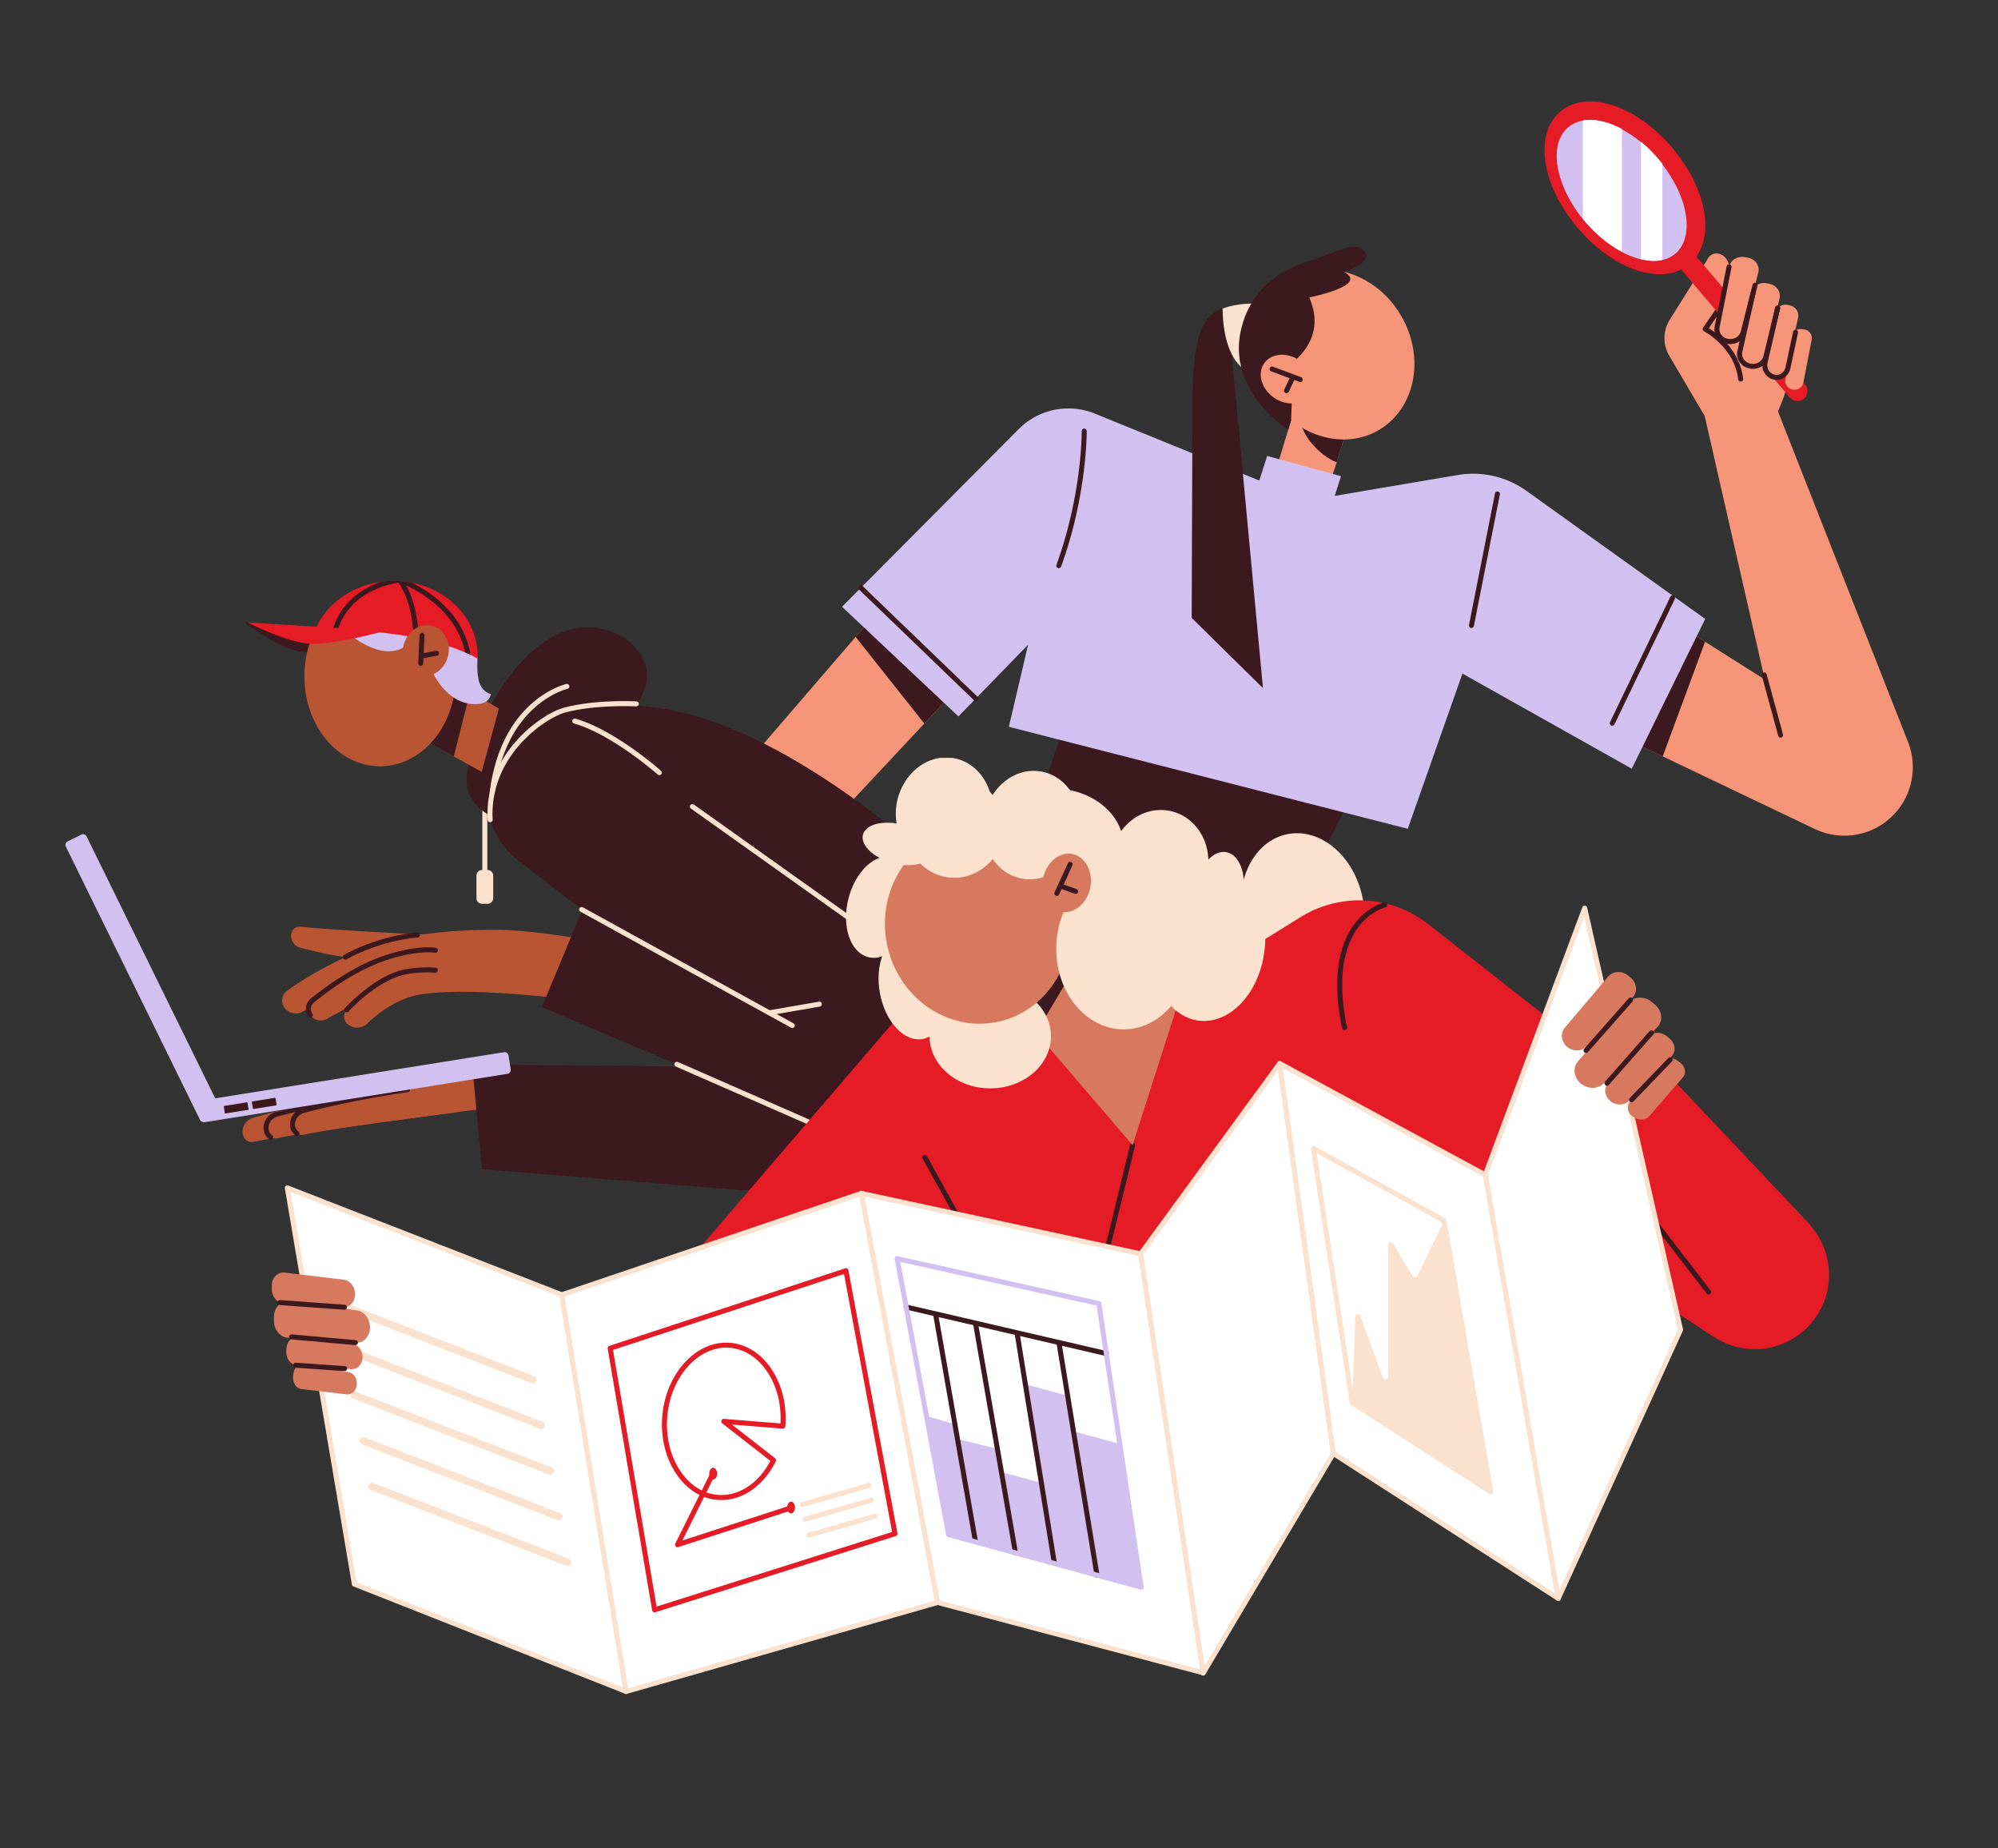 <svg xmlns="http://www.w3.org/2000/svg" viewBox="0 0 3000 2775" width="3000" height="2775"><rect x="0" y="0" width="3000" height="2775" fill="#333333" stroke="none"/><g transform="translate(1137.0 152.25) rotate(0.0 867.75 595.5) scale(0.75 0.75)"><svg width="2313.538" height="1587.361" viewBox="0 0 2313.538 1587.361"><path d="M225.272 1039.109 0 1300.569l172.799 117.612 222.557-237.938z" fill="#f69578"/><path d="m334.462 1245.346 60.894-65.103-170.084-141.134-28.29 32.835z" fill="#3c191e"/><path d="m1898.622 632.692-72.425-122.97a69.317 69.317 0 0 1 .655-72.69c23.538-37.463 59.269-94.491 76.722-123.137 5.143-8.442 15.702-11.818 24.793-7.936 12.507 5.34 19.494 18.78 16.661 32.081-6.758 31.724-19.824 87.669-32.386 110.992 0 0 89.149 62.178 63.856 174.599z" fill="#f69578"/><path d="m1862.039 1059.163 155.047 98.044-120.304-527.518 146.389-9.94 260.837 662.744c19.429 49.365 8.644 105.509-27.693 144.162-40.869 43.474-105.158 55.535-159.005 29.83l-361.494-172.564z" fill="#f69578"/><path d="m1812.769 1311.109 84.75-229.51-35.48-22.437-106.225 224.759z" fill="#3c191e"/><path d="M2038.846 629.68s33.485-61.987 30.978-123.043-138.876-145.127-138.876-145.127l-53.139 86.183 61.177 192.908z" fill="#f69578"/><path d="M2048.774 1273.543a5.003 5.003 0 0 1-4.822-3.688l-32.797-120.528a5 5 0 0 1 3.512-6.137 4.995 4.995 0 0 1 6.138 3.512l32.797 120.528a5 5 0 0 1-4.828 6.313zm-79.957-712.652a5 5 0 0 1-4.962-4.438c-7.271-64.181-67.742-96.072-68.353-96.387a5.007 5.007 0 0 1-1.833-7.278l23.447-34.129a5 5 0 1 1 8.242 5.662l-20.376 29.66c6.156 3.756 17.304 11.294 28.961 22.814 22.801 22.531 36.58 49.687 39.848 78.531a5 5 0 0 1-4.405 5.53 4.209 4.209 0 0 1-.569.035z" fill="#3c191e"/><path d="m1176.784 668.969-42.278 133.881-110.099-18.937 48.884-160.305z" fill="#f69578"/><path d="M1085.464 628.943c4.02 49.368 52.354 85.595 74.462 93.413l16.859-53.387z" fill="#3c191e"/><ellipse cx="1156.215" cy="507.355" fill="#f69578" rx="154" ry="175" transform="matrix(.866 -.5 .5 .866 -98.838 645.496)"/><path d="M991.398 422.522s-28.288-19.766-59.553-7.847c-18.759 7.151-32.946 17.162-43.375 42.633-7.228 17.652-16.787 63.948-17.054 134.589l-1.673 442.037 142.724 140.486-62.74-668.79z" fill="#3c191e"/><path d="m969.702 532.248-.792-11.885 26.535-115.451s-32.488-2.165-63.822 9.849c.198 26.89 4.505 88.414 38.079 117.487z" fill="#fae2ce"/><path d="M1058.658 531.75s86.751-48.296 46.457-139.371c0 0 119.942-23.687 70.159-50.723 0 0 59.129-19.164 40.768-41.716-18.361-22.553-62.615 3.471-94.81 14.221s-124.257 32.857-151.651 138.371 56.572 180.828 93.406 204.862l5.781-18.958 1.267-33.682z" fill="#3c191e"/><ellipse cx="1059.738" cy="556.055" fill="#f69578" rx="45.2" ry="55.406" transform="matrix(.566 -.825 .825 .566 1.767 1115.464)"/><path d="M1087.106 561.762a5.012 5.012 0 0 1-1.748-.316l-56.279-21.011c-2.587-.966-3.901-3.847-2.936-6.434s3.848-3.898 6.433-2.936l56.279 21.011a5.002 5.002 0 0 1-1.749 9.686z" fill="#3c191e"/><path d="M1059.589 584.024a5 5 0 0 1-4.518-7.134l12.506-26.515a5 5 0 1 1 9.044 4.265l-12.506 26.515a5 5 0 0 1-4.526 2.869zm127.385 811.539-82.329 164.657-264.174 27.141-289.505-150.181 68.757-204.464z" fill="#3c191e"/><path d="M1539.832 779.466a182.9 182.9 0 0 0-134.674-32.051l-248.943 42.174 12.423-39.44-147.779-40.454-15.75 49.196-328.372-133.644c-52.608-21.776-113.158-9.64-153.311 30.727l-353.687 355.575 233.079 219.552 139.431-143.593-38.5 164.404 798.641 204.094 109.393-310.644 339.036 190.395 146.971-299.788z" fill="#d2c1f0"/><g fill="#3c191e"><path d="M1429.827 1054.009a5 5 0 0 1-4.911-5.971l52.026-263.255a5.008 5.008 0 0 1 5.875-3.936 5 5 0 0 1 3.936 5.875l-52.026 263.255a5.003 5.003 0 0 1-4.9 4.032zm281.974 195.62a5 5 0 0 1-4.502-7.17l120.702-250.768a5 5 0 0 1 9.011 4.338l-120.702 250.768a5.002 5.002 0 0 1-4.509 2.832zM603.639 934.348a5 5 0 0 1-4.694-6.721c51.291-140.015 50.693-266.469 50.681-267.729a5 5 0 0 1 4.952-5.048c2.736-.001 5.021 2.19 5.048 4.952.012 1.279.62 129.558-51.291 271.265a5.003 5.003 0 0 1-4.696 3.281zm-166.101 265.995a4.983 4.983 0 0 1-3.468-1.399L203.947 977.272a4.999 4.999 0 0 1-.132-7.069 5.002 5.002 0 0 1 7.07-.132l230.124 221.672a4.999 4.999 0 0 1-3.471 8.6zm433.879-608.447-1.674 442.037 142.725 140.486-53.998-576.402z"/></g><path d="M1806.841 345.902c-51.385.004-114.029-33.406-164.302-92.593-72.619-85.506-87.958-187.784-34.923-232.844 53.035-45.059 151.465-13.378 224.083 72.127 72.619 85.506 87.958 187.784 34.923 232.844-16.317 13.864-36.942 20.464-59.781 20.466zM1667.55 39.956c-17.568 0-28.282 6.121-34.032 11.006-8.988 7.636-22.917 26.758-15.23 69.028 6.409 35.245 25.852 73.392 54.743 107.411 28.892 34.019 63.383 59.378 97.12 71.405 40.463 14.423 61.581 3.768 70.569-3.87 8.987-7.636 22.918-26.758 15.23-69.028-6.409-35.246-25.852-73.392-54.743-107.411-28.892-34.019-63.383-59.378-97.12-71.405-14.576-5.195-26.644-7.136-36.537-7.136z" fill="#e51b26"/><path d="M2082.543 599.675c-5.668 0-11.299-2.396-15.256-7.055l-228.862-269.48c-7.151-8.421-6.124-21.049 2.296-28.203 8.423-7.154 21.045-6.125 28.197 2.296l228.862 269.48c7.151 8.421 6.124 21.049-2.295 28.202a19.919 19.919 0 0 1-12.942 4.76z" fill="#e51b26"/><ellipse cx="1731.131" cy="177.973" fill="#d2c1f0" rx="96.344" ry="165.941" transform="matrix(.762 -.647 .647 .762 296.357 1162.814)"/><path d="M1652.737 38.164v196.168a286.843 286.843 0 0 0 4.974 6.025c22.491 26.481 48.091 47.04 73.42 60.493V55.097c-27.982-14.862-55.632-21.048-78.394-16.933zm151.814 77.426c-11.116-13.088-22.992-24.731-35.219-34.785v234.944c15.369 3.729 29.929 4.337 42.811 1.509V124.921a290.188 290.188 0 0 0-7.592-9.331z" fill="#fff"/><path d="m1983.563 312.866-6.27-1.214c-14.677-2.841-29.007 6.037-31.71 19.646l-23.906 120.369c-2.43 12.236 5.422 24.219 18.295 27.922 14.791 4.255 30.386-3.973 33.911-17.891l30.176-119.155c3.404-13.445-5.848-26.842-20.496-29.677z" fill="#f69578"/><path d="m2026.737 365.209-6.087-1.214c-14.248-2.841-28.158 6.037-30.781 19.646l-23.205 120.369c-2.359 12.236 5.263 24.219 17.759 27.922 14.358 4.255 29.496-3.973 32.917-17.891l29.292-119.155c3.305-13.445-5.676-26.842-19.895-29.677z" fill="#f69578"/><path d="m2067.594 408.374-4.954-1.039c-11.595-2.433-22.917 5.17-25.052 16.824l-18.886 103.083c-1.92 10.478 4.283 20.741 14.453 23.912 11.685 3.644 24.006-3.403 26.79-15.322l23.84-102.044c2.69-11.513-4.619-22.986-16.191-25.414z" fill="#f69578"/><path d="m2095.981 456.501-4.339-.66c-10.156-1.546-19.678 5.242-21.071 15.021l-12.322 86.496c-1.252 8.792 4.534 17.071 13.482 19.29 10.281 2.549 20.692-3.817 22.638-13.843l16.66-85.835c1.881-9.687-4.913-18.927-15.048-20.469z" fill="#f69578"/><path d="M1947.906 485.705a33.69 33.69 0 0 1-9.317-1.311c-15.375-4.422-24.754-18.911-21.817-33.701l23.906-120.368a5 5 0 1 1 9.808 1.947L1926.58 452.64c-1.916 9.65 4.435 19.17 14.773 22.145 6.118 1.759 12.741.981 18.168-2.136 4.851-2.786 8.229-7.111 9.513-12.179l23.689-93.54a5.001 5.001 0 0 1 9.695 2.455l-23.689 93.54c-1.954 7.716-7.007 14.248-14.227 18.395-5.042 2.896-10.797 4.384-16.596 4.385z" fill="#3c191e"/><path d="M1993.266 535.319a33.69 33.69 0 0 1-9.317-1.311c-15.375-4.421-24.754-18.909-21.817-33.7l.027-.129 26.387-116.746a4.996 4.996 0 0 1 5.979-3.774 5 5 0 0 1 3.774 5.979l-26.372 116.679c-1.878 9.629 4.468 19.114 14.785 22.081 6.12 1.762 12.742.981 18.17-2.135 4.851-2.786 8.229-7.111 9.512-12.178l23.677-97.702a5 5 0 0 1 9.719 2.355l-23.689 97.752c-1.966 7.765-7.019 14.297-14.238 18.443-5.043 2.898-10.797 4.386-16.597 4.386z" fill="#3c191e"/><path d="M2040.648 557.407c-2.874 0-5.765-.458-8.597-1.383-13.674-4.464-22.053-18.882-19.489-33.536a6.05 6.05 0 0 1 .054-.268l25.443-109.788a5.001 5.001 0 0 1 9.742 2.258l-25.411 109.647c-1.643 9.743 3.827 19.263 12.764 22.181 4.764 1.555 9.802 1.034 14.191-1.465 4.661-2.655 8.033-7.307 9.25-12.762l15.166-71.046a4.997 4.997 0 0 1 5.934-3.846 5 5 0 0 1 3.846 5.934l-15.176 71.091c-1.839 8.245-6.963 15.27-14.069 19.317-4.267 2.433-8.934 3.666-13.648 3.666z" fill="#3c191e"/></svg></g><g transform="translate(98.25 872.25) rotate(0.0 692.625 460.125) scale(0.75 0.75)"><svg width="1846.586" height="1226.274" viewBox="0 0 1846.586 1226.274"><path d="M744.046 1068.43s-288.468 37.182-367.18 54.303c-9.15 1.99-18.294-3.368-20.984-12.337-4.569-15.23 4.15-31.269 19.42-35.701 48.679-14.129 150.138-41.808 209.713-45.483 80.473-4.964 161.067-13.608 161.067-13.608z" fill="#ba5534"/><path d="M784.11 1063.375s-281.532 34.858-360.244 51.979c-9.15 1.99-18.294-3.368-20.984-12.337-4.569-15.23 4.15-31.269 19.42-35.701 48.679-14.129 150.138-41.808 209.713-45.483 80.473-4.963 161.067-13.608 161.067-13.608z" fill="#ba5534"/><path d="M837.117 1056.433s-281.532 34.858-360.244 51.979c-9.15 1.99-18.294-3.368-20.984-12.337-4.569-15.23 4.15-31.269 19.42-35.701 48.679-14.129 150.138-41.808 209.713-45.483 80.473-4.963 165.869-29.481 165.869-29.481z" fill="#ba5534"/><path d="M463.641 1111.164a4.977 4.977 0 0 1-3.294-1.242c-.716-.629-7.063-6.315-9.163-12.155a5.43 5.43 0 0 1-.084-.255c-2.598-8.658-1.648-17.797 2.672-25.735 4.317-7.933 11.471-13.688 20.143-16.205 51.895-15.062 149.619-33.749 210.4-42.426a5 5 0 1 1 1.413 9.899c-69.304 9.893-163.072 28.792-209.026 42.13-6.09 1.768-11.114 5.81-14.147 11.382-3.012 5.534-3.691 11.897-1.919 17.938.987 2.578 4.378 6.209 6.313 7.917a5.003 5.003 0 0 1 .448 7.055 4.994 4.994 0 0 1-3.756 1.697z" fill="#3c191e"/><path d="M410.633 1118.409a4.977 4.977 0 0 1-3.294-1.242c-.716-.629-7.063-6.316-9.163-12.155a5.43 5.43 0 0 1-.084-.255c-2.598-8.658-1.648-17.797 2.672-25.735 4.317-7.933 11.471-13.688 20.143-16.205 51.895-15.062 149.619-33.75 210.4-42.426a5 5 0 1 1 1.413 9.899c-69.304 9.893-163.072 28.792-209.026 42.13-6.09 1.768-11.114 5.81-14.147 11.382-3.012 5.534-3.691 11.898-1.919 17.938.986 2.578 4.377 6.208 6.312 7.916a5.003 5.003 0 0 1-3.307 8.753z" fill="#3c191e"/><path d="M756.109 709.773s-220.733-10.333-285.296-17.848c-8.697-1.012-16.731 4.756-18.532 13.325-2.703 12.864 5.164 25.582 17.884 28.898 32.01 8.346 89.291 21.943 113.79 19.36 34.922-3.681 172.154-43.735 172.154-43.735z" fill="#ba5534"/><path d="m713.131 778.004-160.436 41.498-78.131 42.771c-12.649 6.924-28.474 3.124-36.62-8.795-7.137-10.442-4.986-24.643 4.933-32.475 35.453-27.993 149.884-91.664 216.356-104.257 87.061-16.493 147.012-18.563 203.887-18.563 64.267 0 160.621 16.885 160.621 16.885l-12.073 69.318z" fill="#ba5534"/><path d="m737.519 801.094-144.241 37.219-70.244 38.36c-11.372 6.21-25.6 2.802-32.923-7.888-6.416-9.365-4.483-22.102 4.435-29.126 31.875-25.106 106.331-79.521 166.092-90.815 78.273-14.793 125.06-8.606 125.06-8.606l231.076 4.411-10.855 62.169z" fill="#ba5534"/><path d="M983.153 834.839s-223.735-27.784-298.521-.602c-35.609 12.943-63.403 35.27-80.41 51.665-11.217 10.814-28.962 10.85-40.252.112-7.824-7.443-8.191-19.808-.797-27.678 21.621-23.011 66.757-65.986 108.716-73.757 76.139-14.101 332.366 3.589 332.366 3.589z" fill="#ba5534"/><path d="M563.172 863.336a5 5 0 0 1-3.643-8.424c26.628-28.34 71.706-65.033 111.114-75.175 34.893-8.981 69-5.73 70.436-5.588a4.998 4.998 0 0 1 4.479 5.468 4.999 4.999 0 0 1-5.468 4.483c-.334-.034-33.834-3.203-66.956 5.322-23.333 6.005-65.179 28.554-106.318 72.338a4.982 4.982 0 0 1-3.644 1.576z" fill="#3c191e"/><path d="M490.115 873.785c-1.594 0-3.16-.76-4.129-2.174-7.878-11.5-5.478-27.261 5.466-35.88 28.176-22.193 86.807-68.374 159.007-89.748 60.636-17.951 89.988-11.803 91.208-11.532a5 5 0 1 1-2.165 9.763c-.259-.055-28.449-5.74-86.204 11.358-70.359 20.829-127.972 66.207-155.659 88.015-6.822 5.374-8.317 15.201-3.404 22.373a5 5 0 0 1-4.12 7.825zm70.357-116.024a5 5 0 0 1-2.525-9.319c2.628-1.534 65.311-37.644 146.249-44.719a4.992 4.992 0 0 1 5.417 4.545 5 5 0 0 1-4.545 5.417c-78.62 6.873-141.457 43.031-142.082 43.395a4.978 4.978 0 0 1-2.514.681z" fill="#3c191e"/><path d="M839.62 592.072a5 5 0 0 1-5-5v-141a5 5 0 0 1 10 0v141a5 5 0 0 1-5 5z" fill="#fae2ce"/><path d="M822.842 634.989v-45.345c0-6.173 5.004-11.177 11.177-11.177h11.201c6.173 0 11.177 5.004 11.177 11.177v45.345c0 6.173-5.004 11.177-11.177 11.177h-11.201c-6.173 0-11.177-5.004-11.177-11.177z" fill="#fae2ce"/><path d="m1344.533 973.255-530.413-5.804 19.731 210.076 604.694 48.747 157.847-155.526zM866.804 477.803s-70.303-23.72-63.228-89.094 67.537-222.853 177.23-279.735 234.997 48.288 161.902 136.994c-73.096 88.705-275.904 231.835-275.904 231.835z" fill="#3c191e"/><path d="M1726.157 555.136s-285.899-268.752-544.056-301.781c-139.747-17.88-225.078 8.225-277.041 49.15-83.387 65.674-82.105 192.574 1.919 257.431l127.773 98.628-80.914 194.3 571.131 242.078 321.617-359.87z" fill="#3c191e"/><g fill="#fae2ce"><path d="M854.459 427.601a5.001 5.001 0 0 1-4.966-5.634c5.409-42.386 16.763-80.085 33.748-112.049 13.648-25.685 30.938-47.74 51.388-65.552 18.239-15.887 35.677-25.39 47.093-30.564 12.502-5.666 20.679-7.539 21.021-7.615a5 5 0 0 1 2.202 9.755c-.077.018-7.822 1.815-19.562 7.182-10.813 4.943-27.333 14.016-44.627 29.169-19.43 17.025-35.875 38.115-48.878 62.685-16.308 30.813-27.23 67.236-32.465 108.256a5.001 5.001 0 0 1-4.954 4.367zm640.192 663.328c-.67 0-1.351-.136-2.004-.421l-270.471-118.476a5 5 0 0 1 4.012-9.16l270.471 118.476a5 5 0 0 1-2.008 9.581z"/><path d="M850.249 482.802a5 5 0 0 1-4.989-4.735c-3.889-73.316 29.514-126.867 58.219-158.881 32.587-36.343 71.689-59.425 94.229-65.492 62.566-16.841 141.916-12.897 145.262-12.72a5 5 0 1 1-.525 9.986c-.806-.043-81.135-4.032-142.138 12.39-17.66 4.753-56.038 25.324-89.383 62.512-27.447 30.61-59.386 81.772-55.678 151.676a5.002 5.002 0 0 1-4.997 5.264zm604.871 412.013c-.816 0-1.643-.2-2.408-.622L1031.068 661.94a5 5 0 0 1 4.825-8.759l421.644 232.253a5 5 0 0 1-2.417 9.381zm189.777-161.029a4.98 4.98 0 0 1-2.895-.927L1252.32 455.586a5 5 0 0 1 5.798-8.148L1647.8 724.712a5 5 0 0 1-2.903 9.074z"/><path d="M1189.005 388.649a4.981 4.981 0 0 1-3.315-1.259c-.227-.201-23.043-20.362-55.049-42.97-29.386-20.756-72.751-47.887-112.464-59.261a5.001 5.001 0 0 1 2.754-9.614c78.433 22.464 167.635 101.029 171.394 104.363a5 5 0 0 1-3.32 8.741zm223.325 480.166a5.001 5.001 0 0 1-.845-9.928l97-16.756a5 5 0 0 1 1.702 9.854l-97 16.756a5.115 5.115 0 0 1-.857.074z"/></g><path d="M358.155 82.199s78.779 62.326 126.186 60.317 44.035-44.776 44.035-44.776z" fill="#3c191e"/><path d="m833.274 382.003-121.666-67.06 73.766-108.254 82.388 48.858z" fill="#ba5534"/><path d="m777.399 351.205 32.978-129.689-25.003-14.827-73.766 108.254z" fill="#3c191e"/><ellipse cx="629.836" cy="190.87" fill="#ba5534" rx="151.5" ry="180"/><path d="M731.595 175.327s29.798 76.755 95.523 70.83c23.427-2.112 24.48-19.876 24.48-19.876s-15.985-2.654-22.954-23.055c-6.176-18.082-3.476-50.317-3.476-50.317l-63.032-29.892zm-32.997-71.666s-8.254 37.005-51.806 37.005-89.921-43.665-89.921-43.665z" fill="#d2c1f0"/><path d="M657.375 0c-72.467 0-134.202 40.936-157.677 98.273 14.414.974 73.048-5.118 177.031 10.85 91.343 14.027 145.964 43.493 148.278 46.753.099-2.109.161-4.227.161-6.357C825.168 66.942 750.044 0 657.375 0z" fill="#e51b26"/><path d="M733.494 27.769C719.035 17.075 705.111 9.138 694.02 3.587A188.095 188.095 0 0 0 657.375 0c-8.752 0-17.345.603-25.735 1.753a189.375 189.375 0 0 0-20.055 8.242c-39.161 18.832-65.628 49.229-76.588 87.926 3.263-.014 6.735-.01 10.412.022 10.67-34.927 34.277-61.426 70.217-78.794 22.771-11.005 43.791-14.774 50.948-15.808 5.734 7.513 25.69 37.808 29.996 100.155a5 5 0 1 0 9.976-.689c-3.318-48.046-15.468-77.889-24.358-93.776 11.516 5.308 28.293 14.121 45.604 26.957 27.45 20.354 61.752 55.199 72.068 106.802 4.109 1.76 7.74 3.414 10.872 4.92a4.979 4.979 0 0 0-.033-1.223c-7.525-45.878-34.222-86.93-77.205-118.718z" fill="#3c191e"/><path d="M639.691 99.953 364.446 82.939s65.632 33.785 113.234 41.445 162.011-24.431 162.011-24.431z" fill="#e51b26"/><ellipse cx="721.383" cy="139.556" fill="#ba5534" rx="51.169" ry="45.773" transform="matrix(.241 -.971 .971 .241 412.192 806.092)"/><path d="M711.29 169.635a4.999 4.999 0 0 1-4.998-5.229l2.569-55.959c.126-2.758 2.476-4.905 5.224-4.765a4.999 4.999 0 0 1 4.765 5.224l-2.569 55.959a5.001 5.001 0 0 1-4.991 4.77z" fill="#3c191e"/><path d="M713.221 155.017a5.002 5.002 0 0 1-.899-9.919l29.58-5.438a4.997 4.997 0 0 1 5.822 4.013 5 5 0 0 1-4.013 5.822l-29.58 5.438c-.305.056-.61.084-.91.084z" fill="#3c191e"/><path d="m278.332 1083.404 606.586-96.9a7.86 7.86 0 0 0 6.521-9l-4.44-27.796a7.86 7.86 0 0 0-9-6.521l-606.586 96.9a7.86 7.86 0 0 0-6.521 9l4.44 27.796a7.86 7.86 0 0 0 9 6.521z" fill="#d2c1f0"/><path d="m.807 531.705 268.285 546.237c2.663 5.422 10.192 5.938 13.569.93l19.721-29.242a7.86 7.86 0 0 0 .538-7.859L42.374 511.289a7.858 7.858 0 0 0-10.518-3.589l-27.46 13.487a7.857 7.857 0 0 0-3.589 10.518z" fill="#d2c1f0"/><path d="m319.045 1064.717-1.991-12.463a1.349 1.349 0 0 1 1.119-1.544l44.81-7.158a1.349 1.349 0 0 1 1.544 1.119l1.991 12.463a1.349 1.349 0 0 1-1.119 1.544l-44.81 7.158a1.349 1.349 0 0 1-1.544-1.119zm57.697-7.852 44.81-7.158a1.349 1.349 0 0 0 1.119-1.544l-1.991-12.463a1.349 1.349 0 0 0-1.544-1.119l-44.81 7.158a1.349 1.349 0 0 0-1.119 1.544l1.991 12.463a1.348 1.348 0 0 0 1.544 1.119z" fill="#3c191e"/></svg></g><g transform="translate(408.0 1137.75) rotate(0.0 1169.625 703.125) scale(0.753 0.753)"><svg width="3105.346" height="1866.409" viewBox="0 0 3105.346 1866.409"><ellipse cx="2056.007" cy="304.328" fill="#fae2ce" rx="122.047" ry="154" transform="matrix(.98 -.198 .198 .98 -19.612 411.962)"/><path d="m2781.183 627.742 287.656 304.393-69.491 103.343-273.236-402.441z" fill="#e51b26"/><path d="m1966.533 370.282 85.117-52.784c79.359-49.213 181.012-43.597 254.467 14.06l742.594 582.882c60.923 47.82 74.683 134.52 31.558 198.853-45.107 67.291-135.928 85.819-203.79 41.576l-586.162-382.152 10.487 225.469-821.547 139.245-652.258-129.474 407.794-475.26a260 260 0 0 1 163.774-88.519z" fill="#e51b26"/><path d="M2139.077 542.61a5.003 5.003 0 0 1-4.893-3.995c-10.209-49.721-12.268-93.75-6.117-130.866 4.972-30.006 15.288-55.617 30.661-76.121 26.428-35.248 58.327-43.033 59.672-43.348a5 5 0 0 1 2.284 9.735c-.424.104-30.216 7.583-54.375 40.175-14.263 19.24-23.84 43.379-28.468 71.745-5.837 35.785-3.772 78.402 6.139 126.668a5 5 0 0 1-4.903 6.007zm-758.758 400.284a5 5 0 0 1-4.381-2.583l-78.053-141.302a5.001 5.001 0 0 1 8.753-4.836l78.053 141.302a5.001 5.001 0 0 1-4.372 7.419zm271.979 98.367a5 5 0 0 1-4.862-6.185l64.313-264.02a5 5 0 1 1 9.716 2.367l-64.313 264.02a5.002 5.002 0 0 1-4.854 3.818zm1212.857 28.761a4.99 4.99 0 0 1-3.963-1.947l-228.316-296.208a5 5 0 1 1 7.92-6.106l228.316 296.208a5 5 0 0 1-3.957 8.053z" fill="#3c191e"/><path d="m164.755 1647.366-133.622-790 547.257 213.151 128.242 790.892z" fill="#fff"/><path d="M706.631 1866.409a4.988 4.988 0 0 1-1.836-.35l-541.876-214.043a5 5 0 0 1-3.093-3.816l-133.622-790a5 5 0 0 1 6.744-5.493l547.257 213.151a5.001 5.001 0 0 1 3.121 3.859l128.241 790.892a5 5 0 0 1-4.936 5.8zm-537.417-222.657 531.074 209.775-126.376-779.388L37.533 865.224z" fill="#fae2ce"/><path d="M520.431 1247.247a7.47 7.47 0 0 1-2.709-.509l-389.939-151.159a7.5 7.5 0 0 1 5.422-13.986l389.939 151.159a7.5 7.5 0 0 1-2.713 14.495zm17.341 91.017a7.491 7.491 0 0 1-2.709-.509l-389.939-151.158a7.5 7.5 0 0 1 5.422-13.986l389.939 151.158a7.5 7.5 0 0 1-2.713 14.495zm17.34 91.018a7.491 7.491 0 0 1-2.709-.509l-389.939-151.158a7.5 7.5 0 0 1 5.422-13.986l389.939 151.158a7.5 7.5 0 0 1-2.713 14.495zm17.341 91.019a7.491 7.491 0 0 1-2.709-.509l-389.939-151.159a7.5 7.5 0 0 1-4.282-9.704 7.497 7.497 0 0 1 9.704-4.282l389.939 151.159a7.5 7.5 0 0 1-2.713 14.495zm17.34 91.017a7.491 7.491 0 0 1-2.709-.509l-389.939-151.158a7.5 7.5 0 0 1 5.422-13.986l389.939 151.158a7.5 7.5 0 0 1-2.713 14.495z" fill="#fae2ce"/><path d="m1327.858 1683.949-152.084-815.671-597.384 202.239 128.242 790.892z" fill="#fff"/><path d="M706.631 1866.409a5 5 0 0 1-4.935-4.199l-128.241-790.892a5.001 5.001 0 0 1 3.332-5.537l597.384-202.239a4.999 4.999 0 0 1 6.519 3.82l152.083 815.671a5 5 0 0 1-3.542 5.724l-621.226 177.46a5.036 5.036 0 0 1-1.374.192zm-122.628-792.513 126.663 781.16 611.441-174.665-150.192-805.528z" fill="#fae2ce"/><path d="M763.449 1703.659a5 5 0 0 1-4.929-4.163l-88.587-521.568a5 5 0 0 1 3.368-5.587l470.135-154.545a5.002 5.002 0 0 1 6.477 3.834l97.752 524.275a5.001 5.001 0 0 1-3.405 5.683l-479.3 151.838a5.023 5.023 0 0 1-1.511.233zm-82.937-523.162 86.904 511.66 469.606-148.767-95.894-514.311z" fill="#e51b26"/><path d="M896.513 1479.773a96.6 96.6 0 0 1-7.827-.317c-32.797-2.665-62.347-21.701-83.207-53.603-20.6-31.505-30.096-71.61-26.739-112.929 3.357-41.318 19.203-79.365 44.619-107.131 25.736-28.116 57.974-42.142 90.769-39.467 32.797 2.664 62.347 21.701 83.207 53.603 20.6 31.505 30.096 71.61 26.739 112.929-.223 2.752-2.63 4.827-5.388 4.578l-101.03-8.208 86.049 67.146a4.998 4.998 0 0 1 1.408 6.153c-12.258 24.846-29.547 45.165-49.997 58.762-18.298 12.166-38.408 18.484-58.603 18.484zm9.76-303.765c-27.221 0-53.805 12.796-75.538 36.538-23.924 26.137-38.85 62.072-42.028 101.189-3.178 39.115 5.75 76.99 25.142 106.646 19.131 29.259 45.997 46.699 75.646 49.108 20.537 1.67 41.312-4.046 60.083-16.527 17.99-11.96 33.392-29.622 44.725-51.239l-95.973-74.89a4.998 4.998 0 0 1-1.582-5.758 4.983 4.983 0 0 1 5.063-3.167l112.635 9.151c2.058-37.337-6.917-73.266-25.481-101.657-19.132-29.259-45.997-46.699-75.647-49.108a86.997 86.997 0 0 0-7.045-.286z" fill="#e51b26"/><path d="M809.19 1573.777a4.997 4.997 0 0 1-4.476-7.228l69.459-139.482a4.998 4.998 0 0 1 6.705-2.247 4.999 4.999 0 0 1 2.247 6.704l-64.15 128.822 212.295-68.89a5 5 0 0 1 3.087 9.512l-223.623 72.565a4.995 4.995 0 0 1-1.544.244z" fill="#e51b26"/><ellipse cx="1035.566" cy="1494.615" fill="#e51b26" rx="7.835" ry="11.694"/><ellipse cx="880.272" cy="1427.133" fill="#e51b26" rx="7.835" ry="11.694"/><path d="M1058.861 1493.521a5.002 5.002 0 0 1-1.375-9.808l131.975-37.823a5 5 0 0 1 2.755 9.614l-131.975 37.823c-.46.132-.924.194-1.38.194zm5.133 29.427a5.002 5.002 0 0 1-1.375-9.808l131.975-37.823a5 5 0 0 1 2.755 9.614l-131.975 37.823c-.46.131-.924.194-1.38.194zm7.066 31.825a5.002 5.002 0 0 1-1.375-9.808l131.975-37.823a5 5 0 0 1 2.755 9.614l-131.975 37.823a5.002 5.002 0 0 1-1.38.194z" fill="#fae2ce"/><path d="m1327.858 1683.949-152.084-815.671 556.889 120.67 124.502 835.171z" fill="#fff"/><path d="M1857.164 1829.119c-.427 0-.857-.055-1.279-.167l-529.307-140.17a4.997 4.997 0 0 1-3.635-3.917l-152.084-815.671a4.998 4.998 0 0 1 5.975-5.803l556.889 120.67a5 5 0 0 1 3.887 4.149l124.501 835.171a4.998 4.998 0 0 1-4.947 5.738zm-524.971-149.194 518.905 137.416-122.872-824.237-546.159-118.346z" fill="#fae2ce"/><path d="M1664.216 1192.707c-.375 0-.756-.042-1.137-.131l-399.146-92.792a5 5 0 0 1 2.264-9.74l399.146 92.792a5 5 0 0 1-1.127 9.871z" fill="#3c191e"/><path d="m1483.066 1584.854-79.787-19.201-39.65-208.435 83.323 20.305z" fill="#d2c1f0"/><path d="m1556.477 1603.224-77.124-19.906-33.61-161.982 88.906 24.09zm172.8 48.272-83.68-21.963-47.1-286.823 88.906 24.091zm-325.998-88.931-55.908-13.899-41.848-236.513 56.136 16.248z" fill="#d2c1f0"/><path d="m1642.95 1626.094-79.786-19.2-62.054-358.395 88.906 24.09z" fill="#d2c1f0"/><path d="M1403.273 1567.566a5.001 5.001 0 0 1-4.919-4.138l-79.301-452.184a4.999 4.999 0 0 1 4.061-5.788 4.997 4.997 0 0 1 5.789 4.062l79.301 452.184a4.999 4.999 0 0 1-4.931 5.864zm79.787 22.288a5.002 5.002 0 0 1-4.92-4.143l-79.3-455.271a5 5 0 0 1 4.068-5.784 4.996 4.996 0 0 1 5.784 4.067l79.3 455.271a5 5 0 0 1-4.932 5.86zm77.608 21.006a5.002 5.002 0 0 1-4.93-4.2l-73.654-454.037a5 5 0 0 1 4.135-5.736 4.996 4.996 0 0 1 5.736 4.135l73.654 454.037a5 5 0 0 1-4.941 5.801zm84.923 23.674a5 5 0 0 1-4.928-4.193l-75.315-460.3a5 5 0 1 1 9.869-1.615l75.315 460.3a5 5 0 0 1-4.941 5.808z" fill="#3c191e"/><path d="M1733.662 1658.586a4.99 4.99 0 0 1-1.317-.177l-383.984-104.873a4.999 4.999 0 0 1-3.598-3.906l-102.598-550.267a5.002 5.002 0 0 1 6.003-5.798l402.272 89.583a5 5 0 0 1 3.858 4.144l84.31 565.557a5.003 5.003 0 0 1-1.625 4.477 5.01 5.01 0 0 1-3.321 1.26zm-379.643-113.871 373.568 102.028-82.673-554.58-391.53-87.19z" fill="#d2c1f0"/><path d="m2116.951 1386.93-107.01-777.475-277.278 379.493 124.703 835.82z" fill="#fff"/><path d="M1857.368 1829.768a4.999 4.999 0 0 1-4.947-4.263l-124.703-835.819a5 5 0 0 1 .908-3.688l277.277-379.492a4.998 4.998 0 0 1 8.99 2.269l107.01 777.475a5.002 5.002 0 0 1-.652 3.231l-259.584 437.838a5.002 5.002 0 0 1-4.299 2.449zM1737.911 990.24l122.325 819.883 251.523-424.24L2006.675 622.4z" fill="#fae2ce"/><path d="m2116.951 1386.93-107.01-777.475 410.115 222.155 145.337 844.312z" fill="#fff"/><path d="M2565.393 1680.922a4.998 4.998 0 0 1-2.708-.797l-448.442-288.991a5 5 0 0 1-2.245-3.521l-107.01-777.475a5.002 5.002 0 0 1 7.335-5.078l410.115 222.154a5 5 0 0 1 2.546 3.548l145.338 844.311a5.002 5.002 0 0 1-4.929 5.849zm-443.802-296.95 436.944 281.581L2415.54 834.85l-399.3-216.296z" fill="#fae2ce"/><path d="M2430.723 1468.703a4.998 4.998 0 0 1-2.708-.797l-276.109-177.935a5 5 0 0 1-2.234-3.448l-77.455-507.014a4.998 4.998 0 0 1 7.36-5.131l260.411 143.791a5.002 5.002 0 0 1 2.511 3.528l93.153 541.157a5.002 5.002 0 0 1-4.929 5.849zm-271.507-185.917 264.648 170.549-90.815-527.573-249.414-137.719z" fill="#fae2ce"/><path d="m2154.72 1282.751 5.968-168.342c.207-5.835 8.308-7.112 10.3-1.624l44.742 123.236c2.029 5.588 10.303 4.132 10.303-1.812v-263.48c0-5.387 7.094-7.352 9.865-2.733l39.273 65.455c2.176 3.626 7.511 3.379 9.342-.433l45.855-95.48c2.239-4.663 9.144-3.699 10.022 1.398l88.281 512.852c.784 4.557-4.225 7.87-8.111 5.365l-263.409-169.75a5.311 5.311 0 0 1-2.431-4.652z" fill="#fae2ce"/><path d="m2809.242 1140.257-191.199-840.692-197.987 531.317 145.337 845.04z" fill="#fff"/><path d="M2565.396 1680.922a5 5 0 0 1-4.931-4.152l-145.337-845.04a4.994 4.994 0 0 1 .243-2.594l197.987-531.317a5.02 5.02 0 0 1 5.018-3.243 5 5 0 0 1 4.543 3.88l191.199 840.693a5 5 0 0 1-.325 3.18l-243.849 535.665a5 5 0 0 1-4.548 2.928zm-140.184-849.559 142.357 827.711 236.424-519.354-187.112-822.719z" fill="#fae2ce"/><ellipse cx="1570.43" cy="166.04" fill="#fae2ce" rx="104.41" ry="128.627" transform="matrix(.176 -.984 .984 .176 1130.701 1682.766)"/><path d="m1814.262 466.874-97.655 305.366-206.096-240.422 37.294-2.962-41.858-55.545 69.324-103.71 147.523 87.627z" fill="#d6795e"/><path d="m1565.971 383.514-60.024 89.797 35.115 46.598 60.516-102.04-11.7-39.591-11.798-7.008z" fill="#3c191e"/><path d="M1432.762 451.138c-33.145 0-63.172 11.448-85.026 29.985.558-11.618-.233-23.914-2.544-36.469-10.546-57.303-48.751-98.302-85.333-91.572-36.582 6.729-57.687 58.638-47.14 115.941s48.751 98.302 85.333 91.572c4.859-.894 9.442-2.592 13.718-4.988.355 57.125 54.385 103.34 120.992 103.34 66.827 0 121-46.52 121-103.905s-54.173-103.904-121-103.904z" fill="#fae2ce"/><ellipse cx="1215.19" cy="297.365" fill="#fae2ce" rx="103" ry="66.969" transform="matrix(.242 -.97 .97 .242 632.204 1404.271)"/><ellipse cx="1408.197" cy="335.001" fill="#d6795e" rx="184.536" ry="195.546" transform="matrix(.981 -.192 .192 .981 -38.124 276.703)"/><g fill="#fae2ce"><ellipse cx="1889.122" cy="264.614" rx="78.751" ry="47.979" transform="matrix(.176 -.984 .984 .176 1296.576 2077.814)"/><ellipse cx="1770.78" cy="209.088" rx="104.406" ry="96.977" transform="matrix(.175 -.985 .985 .175 1254.549 1915.806)"/><ellipse cx="1515.925" cy="134.861" rx="108.422" ry="96" transform="matrix(.175 -.985 .985 .175 1117.289 1603.638)"/><ellipse cx="1247.835" cy="171.992" rx="39.285" ry="71.643" transform="matrix(.26 -.966 .966 .26 757.581 1332.304)"/><ellipse cx="1698.747" cy="380.724" rx="134.444" ry="160.663"/><ellipse cx="1868.011" cy="372.026" rx="153.403" ry="112.5" transform="matrix(.127 -.992 .992 .127 1261.549 2177.593)"/><ellipse cx="1341.288" cy="108.077" rx="108.422" ry="96" transform="matrix(.175 -.985 .985 .175 999.649 1409.621)"/><ellipse cx="1361.914" cy="138.684" rx="100.317" ry="97.515" transform="matrix(.262 -.965 .965 .262 871.735 1416.873)"/></g><ellipse cx="1585.569" cy="249.211" fill="#d6795e" rx="58.678" ry="47.869" transform="matrix(.183 -.983 .983 .183 1050.147 1762.307)"/><path d="M1565.6 275.237a5 5 0 0 1-4.546-7.077l26.412-57.88a5 5 0 1 1 9.098 4.152l-26.412 57.88a5.003 5.003 0 0 1-4.552 2.925z" fill="#3c191e"/><path d="M1602.878 271.304a4.997 4.997 0 0 1-1.689-.295l-29.221-10.489a5 5 0 0 1 3.379-9.413l29.221 10.489a5 5 0 0 1-1.69 9.708z" fill="#3c191e"/><path d="m2710.124 438.682-5.248-4.438c-12.284-10.389-30.45-9.463-40.198 2.048l-86.228 101.819c-8.765 10.35-7.737 25.848 2.395 36.11 11.642 11.791 30.652 12.146 41.337.772l91.475-97.381c10.321-10.988 8.726-28.562-3.533-38.93zm48.003 53.292-6.246-5.222c-14.62-12.223-35.993-11.424-47.298 1.767l-99.987 116.682c-10.164 11.861-8.72 29.834 3.364 41.878 13.884 13.839 36.271 14.536 48.68 1.517l106.232-111.461c11.988-12.575 9.846-32.962-4.745-45.161z" fill="#d6795e"/><path d="m2787.11 559.405-5.042-4.194c-11.803-9.818-28.971-9.281-37.99 1.187l-79.779 92.591c-8.109 9.412-6.865 23.754 2.9 33.417 11.22 11.103 29.209 11.765 39.116 1.44l84.821-88.397c9.571-9.975 7.753-26.246-4.026-36.044z" fill="#d6795e"/><path d="m2807.81 607.116-4.661-3.35c-10.91-7.841-25.731-6.805-32.797 2.292l-62.505 80.468c-6.354 8.18-4.262 20.18 4.872 27.961 10.496 8.94 26.112 8.883 33.958-.125l67.165-77.118c7.579-8.703 4.856-22.303-6.032-30.128z" fill="#d6795e"/><path d="M2620.76 588.299a5 5 0 0 1-3.747-8.309l88.659-100.449a5 5 0 0 1 7.497 6.618l-88.659 100.449a4.986 4.986 0 0 1-3.75 1.691zm41.766 65.424a5 5 0 0 1-3.747-8.309l88.659-100.449a5 5 0 0 1 7.497 6.618l-88.659 100.449a4.984 4.984 0 0 1-3.75 1.691zm49.015 33.047a5 5 0 0 1-3.6-8.468l76.916-79.85a5 5 0 1 1 7.202 6.937l-76.916 79.85a4.986 4.986 0 0 1-3.602 1.531z" fill="#3c191e"/><path d="m.012 1058.094.179-6.598c.42-15.445 11.802-26.856 25.187-25.25l118.397 14.206c12.035 1.444 21.665 13.002 22.438 26.93.888 16.003-10.149 28.872-23.999 27.984l-118.576-7.608c-13.38-.859-24.045-14.25-23.626-29.664z" fill="#d6795e"/><path d="m4.345 1121.311.171-7.716c.401-18.062 13.453-31.336 28.882-29.375l136.476 17.348c13.873 1.763 25.029 15.341 25.994 31.635 1.109 18.722-11.538 33.705-27.499 32.58l-136.647-9.632c-15.419-1.087-27.778-16.815-27.377-34.84z" fill="#d6795e"/><path d="m29.053 1184.321.158-6.057c.369-14.178 10.77-24.639 23.016-23.15l108.319 13.174c11.011 1.339 19.831 11.96 20.552 24.746.828 14.691-9.256 26.492-21.926 25.661l-108.477-7.118c-12.241-.802-22.01-13.107-21.642-27.256z" fill="#d6795e"/><path d="m42.579 1233.748.491-5.299c1.148-12.404 10.503-21.148 20.701-19.349l90.202 15.911c9.169 1.617 15.95 11.276 15.799 22.505-.173 12.902-9.341 22.832-19.934 21.593l-90.692-10.612c-10.235-1.197-17.713-12.37-16.567-24.749z" fill="#d6795e"/><path d="M144.954 1100.363c-.122 0-.244-.004-.368-.013l-128.479-9.334c-2.754-.2-4.825-2.596-4.625-5.35s2.6-4.811 5.349-4.625l128.479 9.334a5.001 5.001 0 0 1-.356 9.988zm21.86 70.48c-.149 0-.299-.006-.451-.02l-127.162-11.356a5 5 0 0 1-4.535-5.425 4.996 4.996 0 0 1 5.425-4.536l127.162 11.356a5 5 0 0 1-.439 9.981zm-21.55 51.876c-.117 0-.236-.004-.354-.013l-97.487-6.837c-2.755-.192-4.832-2.582-4.638-5.337s2.584-4.841 5.337-4.638l97.487 6.837a4.998 4.998 0 0 1 4.638 5.337 5 5 0 0 1-4.983 4.651z" fill="#3c191e"/></svg></g></svg>